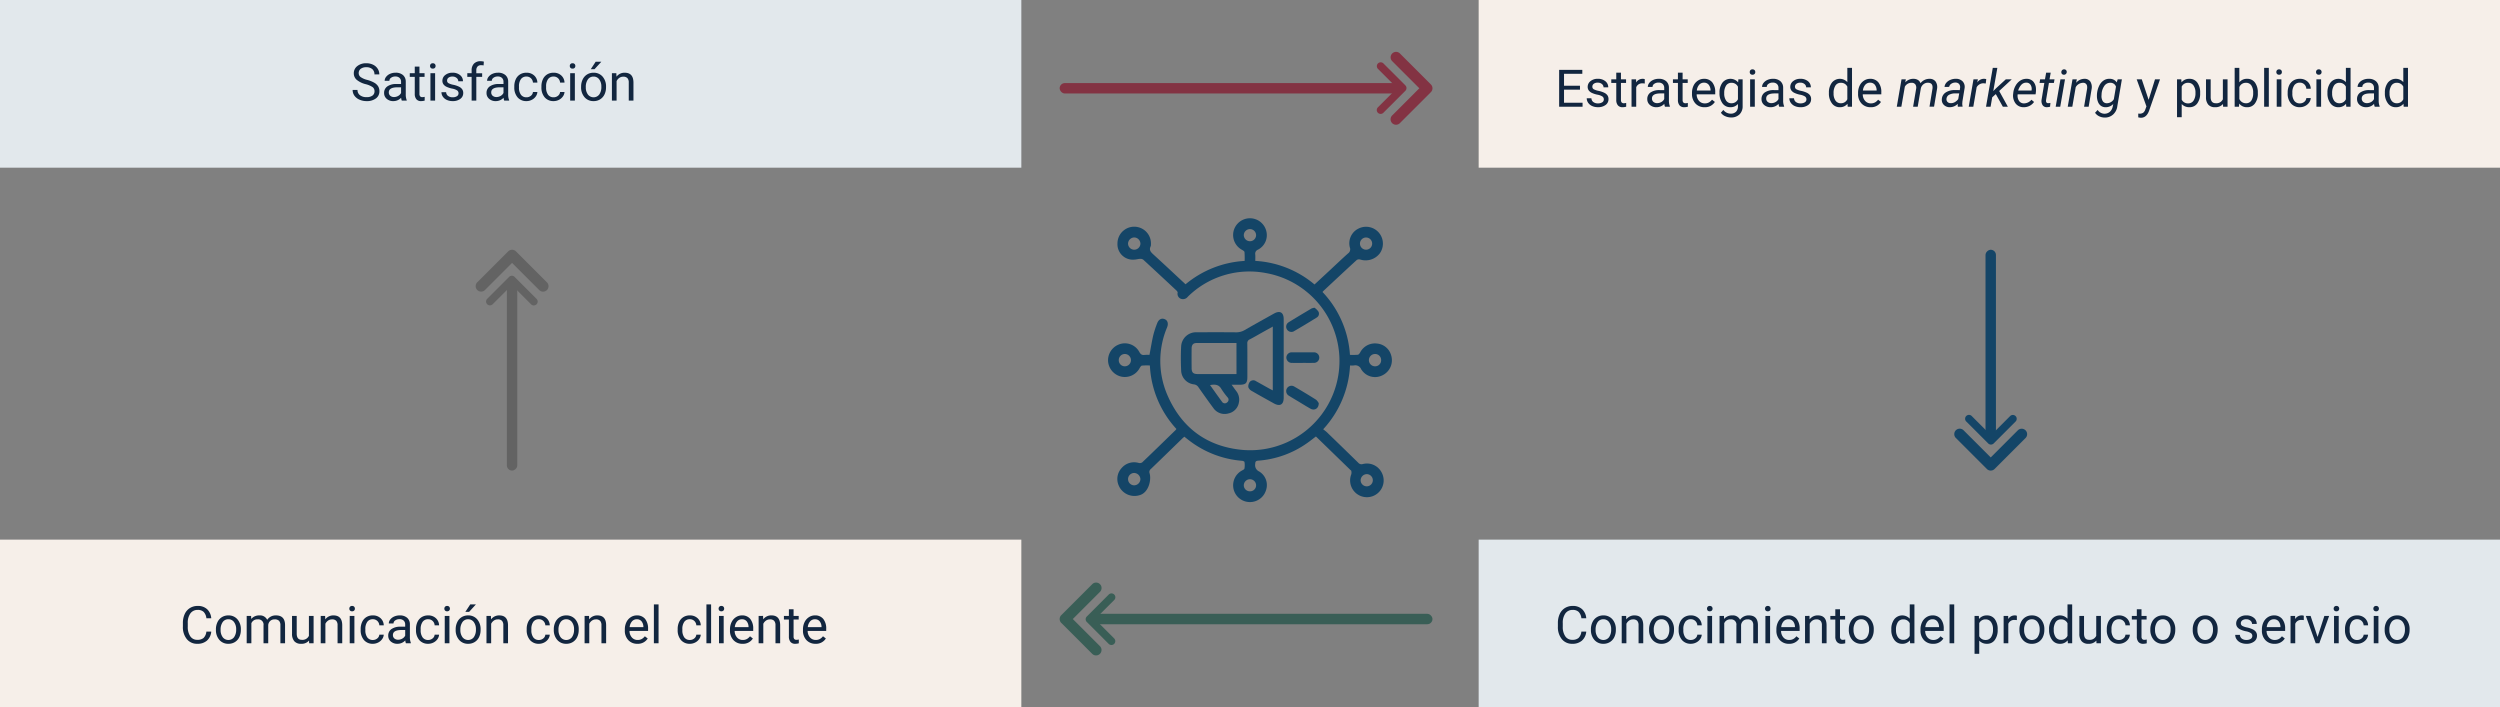 <svg xmlns="http://www.w3.org/2000/svg" xmlns:xlink="http://www.w3.org/1999/xlink" width="820" height="232" viewBox="0 0 820 232">
  <rect x="0" y="0" width="820" height="232" fill="#808080" stroke="none"/>
  <defs>
    <clipPath id="clip-path">
      <rect id="Rectángulo_46628" data-name="Rectángulo 46628" width="18.266" height="23.916" fill="#144567"/>
    </clipPath>
    <clipPath id="clip-path-2">
      <rect id="Rectángulo_46628-2" data-name="Rectángulo 46628" width="18.266" height="23.916" fill="#636363"/>
    </clipPath>
    <clipPath id="clip-path-3">
      <rect id="Rectángulo_46628-3" data-name="Rectángulo 46628" width="18.266" height="23.916" fill="#395e56"/>
    </clipPath>
    <clipPath id="clip-path-4">
      <rect id="Rectángulo_46628-4" data-name="Rectángulo 46628" width="18.266" height="23.916" fill="#833343"/>
    </clipPath>
    <clipPath id="clip-path-5">
      <rect id="Rectángulo_46673" data-name="Rectángulo 46673" width="93.119" height="93.077" fill="#144567"/>
    </clipPath>
  </defs>
  <g id="Grupo_160610" data-name="Grupo 160610" transform="translate(-390 -4655)">
    <rect id="Rectángulo_46661" data-name="Rectángulo 46661" width="335" height="55" transform="translate(875 4655)" fill="#f6efe9"/>
    <rect id="Rectángulo_46664" data-name="Rectángulo 46664" width="335" height="55" transform="translate(390 4655)" fill="#e2e8ec"/>
    <rect id="Rectángulo_46662" data-name="Rectángulo 46662" width="335" height="55" transform="translate(875 4832)" fill="#e2e8ec"/>
    <rect id="Rectángulo_46663" data-name="Rectángulo 46663" width="335" height="55" transform="translate(390 4832)" fill="#f6efe9"/>
    <path id="Trazado_603498" data-name="Trazado 603498" d="M4.964,10.613A7.494,7.494,0,0,1,1.98,9.164a2.768,2.768,0,0,1-.934-2.121A2.923,2.923,0,0,1,2.187,4.682a4.536,4.536,0,0,1,2.968-.934,4.951,4.951,0,0,1,2.22.481A3.651,3.651,0,0,1,8.886,5.558a3.4,3.4,0,0,1,.535,1.851h-1.6a2.21,2.21,0,0,0-.7-1.729,2.835,2.835,0,0,0-1.967-.629,2.9,2.9,0,0,0-1.839.52,1.734,1.734,0,0,0-.66,1.443,1.56,1.56,0,0,0,.627,1.252A6.147,6.147,0,0,0,5.416,9.2a9.9,9.9,0,0,1,2.357.935,3.577,3.577,0,0,1,1.262,1.191,3.04,3.04,0,0,1,.411,1.6A2.824,2.824,0,0,1,8.3,15.282a4.884,4.884,0,0,1-3.063.884,5.681,5.681,0,0,1-2.324-.477,3.911,3.911,0,0,1-1.664-1.307A3.191,3.191,0,0,1,.664,12.5h1.6a2.082,2.082,0,0,0,.809,1.731,3.408,3.408,0,0,0,2.162.635,3.133,3.133,0,0,0,1.934-.515,1.672,1.672,0,0,0,.672-1.4,1.641,1.641,0,0,0-.623-1.374A7.178,7.178,0,0,0,4.964,10.613ZM16.792,16a3.226,3.226,0,0,1-.216-.946,3.426,3.426,0,0,1-2.557,1.112,3.17,3.17,0,0,1-2.179-.751,2.43,2.43,0,0,1-.851-1.905,2.539,2.539,0,0,1,1.067-2.179,5.029,5.029,0,0,1,3-.776h1.494V9.849a1.725,1.725,0,0,0-.481-1.282,1.935,1.935,0,0,0-1.419-.477,2.239,2.239,0,0,0-1.378.415,1.223,1.223,0,0,0-.556,1H11.173a2.119,2.119,0,0,1,.477-1.3,3.258,3.258,0,0,1,1.295-.992,4.356,4.356,0,0,1,1.8-.365,3.551,3.551,0,0,1,2.432.776,2.8,2.8,0,0,1,.913,2.137V13.9a5.054,5.054,0,0,0,.315,1.967V16Zm-2.548-1.17a2.7,2.7,0,0,0,1.37-.374,2.259,2.259,0,0,0,.938-.971V11.642h-1.2q-2.822,0-2.822,1.652a1.4,1.4,0,0,0,.481,1.129A1.85,1.85,0,0,0,14.244,14.83Zm8.334-9.986V7.019h1.677V8.206H22.578v5.577a1.247,1.247,0,0,0,.224.81.943.943,0,0,0,.764.27,3.718,3.718,0,0,0,.73-.1V16a4.478,4.478,0,0,1-1.179.165,1.912,1.912,0,0,1-1.552-.623,2.675,2.675,0,0,1-.523-1.768V8.206H19.407V7.019h1.635V4.844ZM27.716,16H26.181V7.019h1.536ZM26.056,4.636a.917.917,0,0,1,.228-.631.857.857,0,0,1,.677-.257.87.87,0,0,1,.681.257.907.907,0,0,1,.232.631.877.877,0,0,1-.232.623.886.886,0,0,1-.681.249.872.872,0,0,1-.677-.249A.886.886,0,0,1,26.056,4.636ZM35.4,13.618a1.13,1.13,0,0,0-.469-.967,4.514,4.514,0,0,0-1.635-.594,7.731,7.731,0,0,1-1.851-.6,2.633,2.633,0,0,1-1.013-.83,1.986,1.986,0,0,1-.328-1.146,2.33,2.33,0,0,1,.934-1.868,3.647,3.647,0,0,1,2.386-.764,3.753,3.753,0,0,1,2.478.789,2.5,2.5,0,0,1,.95,2.017H35.312a1.386,1.386,0,0,0-.535-1.087,2.006,2.006,0,0,0-1.349-.457,2.1,2.1,0,0,0-1.312.365,1.15,1.15,0,0,0-.473.955.932.932,0,0,0,.44.838,5.413,5.413,0,0,0,1.59.54,8.283,8.283,0,0,1,1.864.614,2.718,2.718,0,0,1,1.058.859,2.112,2.112,0,0,1,.344,1.224,2.3,2.3,0,0,1-.963,1.93,4.039,4.039,0,0,1-2.5.726,4.523,4.523,0,0,1-1.909-.382,3.105,3.105,0,0,1-1.3-1.067,2.571,2.571,0,0,1-.469-1.482h1.536a1.59,1.59,0,0,0,.618,1.224,2.4,2.4,0,0,0,1.523.452,2.476,2.476,0,0,0,1.4-.353A1.084,1.084,0,0,0,35.4,13.618ZM39.694,16V8.206H38.275V7.019h1.419V6.1a3.058,3.058,0,0,1,.772-2.233,2.916,2.916,0,0,1,2.183-.789,4.055,4.055,0,0,1,1.054.14l-.083,1.238a4.41,4.41,0,0,0-.83-.075,1.5,1.5,0,0,0-1.154.437,1.773,1.773,0,0,0-.407,1.253v.949h1.917V8.206H41.23V16Zm10.691,0a3.226,3.226,0,0,1-.216-.946,3.426,3.426,0,0,1-2.557,1.112,3.17,3.17,0,0,1-2.179-.751,2.43,2.43,0,0,1-.851-1.905,2.539,2.539,0,0,1,1.067-2.179,5.029,5.029,0,0,1,3-.776h1.494V9.849a1.725,1.725,0,0,0-.481-1.282,1.935,1.935,0,0,0-1.419-.477,2.239,2.239,0,0,0-1.378.415,1.223,1.223,0,0,0-.556,1H44.766a2.119,2.119,0,0,1,.477-1.3,3.258,3.258,0,0,1,1.295-.992,4.356,4.356,0,0,1,1.8-.365,3.551,3.551,0,0,1,2.432.776,2.8,2.8,0,0,1,.913,2.137V13.9A5.054,5.054,0,0,0,52,15.867V16Zm-2.548-1.17a2.7,2.7,0,0,0,1.37-.374,2.259,2.259,0,0,0,.938-.971V11.642h-1.2q-2.822,0-2.822,1.652a1.4,1.4,0,0,0,.481,1.129A1.85,1.85,0,0,0,47.837,14.83Zm9.853.083a2.212,2.212,0,0,0,1.436-.5,1.752,1.752,0,0,0,.681-1.245H61.26a2.785,2.785,0,0,1-.531,1.469,3.5,3.5,0,0,1-1.307,1.112,3.772,3.772,0,0,1-1.731.415,3.7,3.7,0,0,1-2.918-1.224,4.877,4.877,0,0,1-1.083-3.349v-.257A5.407,5.407,0,0,1,54.171,9a3.667,3.667,0,0,1,1.382-1.585,3.926,3.926,0,0,1,2.129-.564,3.6,3.6,0,0,1,2.511.9,3.234,3.234,0,0,1,1.067,2.349H59.807a2.116,2.116,0,0,0-.66-1.432,2.053,2.053,0,0,0-1.465-.56,2.149,2.149,0,0,0-1.814.843,3.957,3.957,0,0,0-.643,2.436v.291a3.878,3.878,0,0,0,.639,2.391A2.16,2.16,0,0,0,57.69,14.913Zm8.9,0a2.212,2.212,0,0,0,1.436-.5,1.752,1.752,0,0,0,.681-1.245h1.453a2.785,2.785,0,0,1-.531,1.469,3.5,3.5,0,0,1-1.307,1.112,3.772,3.772,0,0,1-1.731.415,3.7,3.7,0,0,1-2.918-1.224,4.877,4.877,0,0,1-1.083-3.349v-.257A5.407,5.407,0,0,1,63.069,9a3.667,3.667,0,0,1,1.382-1.585,3.926,3.926,0,0,1,2.129-.564,3.6,3.6,0,0,1,2.511.9,3.234,3.234,0,0,1,1.067,2.349H68.706a2.116,2.116,0,0,0-.66-1.432,2.053,2.053,0,0,0-1.465-.56,2.149,2.149,0,0,0-1.814.843,3.957,3.957,0,0,0-.643,2.436v.291a3.878,3.878,0,0,0,.639,2.391A2.16,2.16,0,0,0,66.589,14.913ZM73.553,16H72.018V7.019h1.536ZM71.893,4.636a.917.917,0,0,1,.228-.631.857.857,0,0,1,.677-.257.87.87,0,0,1,.681.257.907.907,0,0,1,.232.631.877.877,0,0,1-.232.623.886.886,0,0,1-.681.249.872.872,0,0,1-.677-.249A.886.886,0,0,1,71.893,4.636Zm3.71,6.79a5.3,5.3,0,0,1,.519-2.374,3.87,3.87,0,0,1,1.444-1.627,3.932,3.932,0,0,1,2.113-.573,3.788,3.788,0,0,1,2.968,1.27A4.886,4.886,0,0,1,83.78,11.5v.108a5.351,5.351,0,0,1-.5,2.353,3.813,3.813,0,0,1-1.436,1.623,3.977,3.977,0,0,1-2.146.581,3.778,3.778,0,0,1-2.959-1.27A4.861,4.861,0,0,1,75.6,11.534Zm1.544.183a3.842,3.842,0,0,0,.693,2.4A2.349,2.349,0,0,0,81.555,14a4.2,4.2,0,0,0,.689-2.569,3.836,3.836,0,0,0-.7-2.395,2.23,2.23,0,0,0-1.864-.917,2.205,2.205,0,0,0-1.834.9A4.17,4.17,0,0,0,77.147,11.609ZM80.376,3.25h1.859L80.011,5.69l-1.237,0Zm6.782,3.769.05,1.129A3.273,3.273,0,0,1,89.9,6.853q2.847,0,2.872,3.212V16H91.234V10.057a2.068,2.068,0,0,0-.444-1.436,1.78,1.78,0,0,0-1.357-.465,2.216,2.216,0,0,0-1.312.4,2.706,2.706,0,0,0-.88,1.046V16H85.706V7.019Z" transform="translate(505 4672)" fill="#12263f"/>
    <path id="Trazado_603499" data-name="Trazado 603499" d="M8.234,12.414H3V16.7H9.081V18H1.4V5.914H9v1.3H3V11.11H8.234Zm7.819,3.2a1.131,1.131,0,0,0-.469-.967,4.514,4.514,0,0,0-1.635-.594,7.731,7.731,0,0,1-1.851-.6,2.633,2.633,0,0,1-1.013-.83,1.986,1.986,0,0,1-.328-1.146,2.33,2.33,0,0,1,.934-1.868,3.647,3.647,0,0,1,2.386-.764,3.753,3.753,0,0,1,2.478.789,2.5,2.5,0,0,1,.95,2.017H15.962a1.386,1.386,0,0,0-.535-1.087,2.006,2.006,0,0,0-1.349-.457,2.1,2.1,0,0,0-1.312.365,1.15,1.15,0,0,0-.473.955.932.932,0,0,0,.44.838,5.413,5.413,0,0,0,1.59.54,8.283,8.283,0,0,1,1.864.614,2.718,2.718,0,0,1,1.058.859,2.112,2.112,0,0,1,.344,1.224,2.3,2.3,0,0,1-.963,1.93,4.039,4.039,0,0,1-2.5.726,4.523,4.523,0,0,1-1.909-.382,3.105,3.105,0,0,1-1.3-1.067,2.571,2.571,0,0,1-.469-1.482h1.536A1.59,1.59,0,0,0,12.6,16.46a2.4,2.4,0,0,0,1.523.452,2.476,2.476,0,0,0,1.4-.353A1.084,1.084,0,0,0,16.054,15.618Zm5.62-8.774V9.019H23.35v1.187H21.673v5.577a1.247,1.247,0,0,0,.224.81.943.943,0,0,0,.764.27,3.718,3.718,0,0,0,.73-.1V18a4.478,4.478,0,0,1-1.179.165,1.912,1.912,0,0,1-1.552-.623,2.675,2.675,0,0,1-.523-1.768v-5.57H18.5V9.019h1.635V6.844ZM29.484,10.4a4.6,4.6,0,0,0-.755-.058,2.024,2.024,0,0,0-2.05,1.287V18H25.143V9.019h1.494l.025,1.038a2.391,2.391,0,0,1,2.142-1.2,1.569,1.569,0,0,1,.681.116ZM36.108,18a3.226,3.226,0,0,1-.216-.946,3.426,3.426,0,0,1-2.557,1.112,3.17,3.17,0,0,1-2.179-.751,2.43,2.43,0,0,1-.851-1.905,2.539,2.539,0,0,1,1.067-2.179,5.029,5.029,0,0,1,3-.776h1.494v-.706a1.725,1.725,0,0,0-.481-1.282,1.935,1.935,0,0,0-1.419-.477,2.239,2.239,0,0,0-1.378.415,1.223,1.223,0,0,0-.556,1H30.489a2.119,2.119,0,0,1,.477-1.3,3.258,3.258,0,0,1,1.295-.992,4.356,4.356,0,0,1,1.8-.365,3.551,3.551,0,0,1,2.432.776,2.8,2.8,0,0,1,.913,2.137V15.9a5.054,5.054,0,0,0,.315,1.967V18ZM33.56,16.83a2.7,2.7,0,0,0,1.37-.374,2.259,2.259,0,0,0,.938-.971V13.642h-1.2q-2.822,0-2.822,1.652a1.4,1.4,0,0,0,.481,1.129A1.85,1.85,0,0,0,33.56,16.83Zm8.334-9.986V9.019h1.677v1.187H41.894v5.577a1.247,1.247,0,0,0,.224.81.943.943,0,0,0,.764.27,3.718,3.718,0,0,0,.73-.1V18a4.478,4.478,0,0,1-1.179.165,1.912,1.912,0,0,1-1.552-.623,2.675,2.675,0,0,1-.523-1.768v-5.57H38.723V9.019h1.635V6.844Zm7.2,11.322a3.924,3.924,0,0,1-2.972-1.2,4.452,4.452,0,0,1-1.146-3.208v-.282a5.39,5.39,0,0,1,.51-2.386,3.982,3.982,0,0,1,1.428-1.644A3.59,3.59,0,0,1,48.9,8.853a3.364,3.364,0,0,1,2.723,1.154,5,5,0,0,1,.971,3.3v.639H46.509a3.193,3.193,0,0,0,.776,2.146,2.44,2.44,0,0,0,1.888.818,2.675,2.675,0,0,0,1.378-.332,3.462,3.462,0,0,0,.988-.88l.938.73A3.772,3.772,0,0,1,49.091,18.166ZM48.9,10.114a2.048,2.048,0,0,0-1.561.677,3.288,3.288,0,0,0-.78,1.9h4.5v-.116a2.925,2.925,0,0,0-.631-1.814A1.928,1.928,0,0,0,48.9,10.114Zm5.1,3.32a5.279,5.279,0,0,1,.971-3.341,3.348,3.348,0,0,1,5.138-.079l.075-1h1.4v8.766a3.654,3.654,0,0,1-1.033,2.748,3.814,3.814,0,0,1-2.777,1,4.619,4.619,0,0,1-1.9-.415,3.272,3.272,0,0,1-1.419-1.137l.8-.921a3,3,0,0,0,2.416,1.22,2.353,2.353,0,0,0,1.747-.631,2.411,2.411,0,0,0,.627-1.776V17.1a3.156,3.156,0,0,1-2.515,1.063A3.068,3.068,0,0,1,54.98,16.9,5.55,5.55,0,0,1,54,13.435Zm1.544.174A4.027,4.027,0,0,0,56.171,16a2.023,2.023,0,0,0,1.743.867,2.249,2.249,0,0,0,2.133-1.32v-4.1a2.276,2.276,0,0,0-2.117-1.287,2.041,2.041,0,0,0-1.751.872A4.386,4.386,0,0,0,55.549,13.609ZM65.576,18H64.041V9.019h1.536ZM63.916,6.636a.917.917,0,0,1,.228-.631.857.857,0,0,1,.677-.257.87.87,0,0,1,.681.257.907.907,0,0,1,.232.631.877.877,0,0,1-.232.623.886.886,0,0,1-.681.249.872.872,0,0,1-.677-.249A.886.886,0,0,1,63.916,6.636ZM73.578,18a3.226,3.226,0,0,1-.216-.946,3.426,3.426,0,0,1-2.557,1.112,3.17,3.17,0,0,1-2.179-.751,2.43,2.43,0,0,1-.851-1.905,2.539,2.539,0,0,1,1.067-2.179,5.029,5.029,0,0,1,3-.776h1.494v-.706a1.725,1.725,0,0,0-.481-1.282,1.935,1.935,0,0,0-1.419-.477,2.239,2.239,0,0,0-1.378.415,1.223,1.223,0,0,0-.556,1H67.958a2.119,2.119,0,0,1,.477-1.3,3.258,3.258,0,0,1,1.295-.992,4.356,4.356,0,0,1,1.8-.365,3.551,3.551,0,0,1,2.432.776,2.8,2.8,0,0,1,.913,2.137V15.9a5.054,5.054,0,0,0,.315,1.967V18ZM71.03,16.83a2.7,2.7,0,0,0,1.37-.374,2.259,2.259,0,0,0,.938-.971V13.642h-1.2q-2.822,0-2.822,1.652a1.4,1.4,0,0,0,.481,1.129A1.85,1.85,0,0,0,71.03,16.83Zm11.48-1.212a1.131,1.131,0,0,0-.469-.967,4.514,4.514,0,0,0-1.635-.594,7.731,7.731,0,0,1-1.851-.6,2.633,2.633,0,0,1-1.013-.83,1.986,1.986,0,0,1-.328-1.146,2.33,2.33,0,0,1,.934-1.868,3.647,3.647,0,0,1,2.386-.764,3.753,3.753,0,0,1,2.478.789,2.5,2.5,0,0,1,.95,2.017H82.418a1.386,1.386,0,0,0-.535-1.087,2.006,2.006,0,0,0-1.349-.457,2.1,2.1,0,0,0-1.312.365,1.15,1.15,0,0,0-.473.955.932.932,0,0,0,.44.838,5.413,5.413,0,0,0,1.59.54,8.283,8.283,0,0,1,1.864.614,2.718,2.718,0,0,1,1.058.859,2.112,2.112,0,0,1,.344,1.224,2.3,2.3,0,0,1-.963,1.93,4.039,4.039,0,0,1-2.5.726,4.523,4.523,0,0,1-1.909-.382,3.105,3.105,0,0,1-1.3-1.067,2.571,2.571,0,0,1-.469-1.482h1.536a1.59,1.59,0,0,0,.618,1.224,2.4,2.4,0,0,0,1.523.452,2.476,2.476,0,0,0,1.4-.353A1.084,1.084,0,0,0,82.51,15.618Zm7.371-2.183a5.261,5.261,0,0,1,.979-3.324,3.333,3.333,0,0,1,5.063-.178V5.25h1.536V18H96.048l-.075-.963a3.127,3.127,0,0,1-2.565,1.129,3.068,3.068,0,0,1-2.544-1.278,5.321,5.321,0,0,1-.984-3.337Zm1.536.174A3.984,3.984,0,0,0,92.047,16a2.039,2.039,0,0,0,1.743.863,2.24,2.24,0,0,0,2.133-1.312V11.426a2.257,2.257,0,0,0-2.117-1.27,2.049,2.049,0,0,0-1.76.872A4.386,4.386,0,0,0,91.417,13.609Zm12.152,4.557a3.924,3.924,0,0,1-2.972-1.2,4.452,4.452,0,0,1-1.146-3.208v-.282a5.39,5.39,0,0,1,.51-2.386,3.982,3.982,0,0,1,1.428-1.644,3.59,3.59,0,0,1,1.988-.594,3.364,3.364,0,0,1,2.723,1.154,5,5,0,0,1,.971,3.3v.639h-6.084a3.193,3.193,0,0,0,.776,2.146,2.44,2.44,0,0,0,1.888.818,2.675,2.675,0,0,0,1.378-.332,3.462,3.462,0,0,0,.988-.88l.938.73A3.772,3.772,0,0,1,103.569,18.166Zm-.191-8.052a2.048,2.048,0,0,0-1.561.677,3.288,3.288,0,0,0-.78,1.9h4.5v-.116a2.925,2.925,0,0,0-.631-1.814A1.928,1.928,0,0,0,103.378,10.114Zm11.737-1.1-.191,1a3.512,3.512,0,0,1,2.731-1.162,2.771,2.771,0,0,1,1.448.39,1.914,1.914,0,0,1,.818,1.054,3.708,3.708,0,0,1,2.98-1.444,2.375,2.375,0,0,1,1.984.9,3.232,3.232,0,0,1,.473,2.341l-.988,5.9h-1.494l.979-5.918a3.127,3.127,0,0,0,0-.789q-.158-1.129-1.478-1.154a2.269,2.269,0,0,0-1.49.51,2.361,2.361,0,0,0-.859,1.382L119.008,18H117.5l1-5.91a1.9,1.9,0,0,0-.278-1.419,1.463,1.463,0,0,0-1.2-.515,2.46,2.46,0,0,0-2.233,1.278L113.646,18h-1.5L113.7,9.019ZM132.182,18a2.012,2.012,0,0,1-.058-.473l.025-.473a3.682,3.682,0,0,1-2.623,1.112,2.684,2.684,0,0,1-1.93-.751,2.274,2.274,0,0,1-.677-1.839,2.765,2.765,0,0,1,1.249-2.229,5.318,5.318,0,0,1,3.067-.8l1.569.008.1-.714a1.641,1.641,0,0,0-.311-1.274,1.5,1.5,0,0,0-1.183-.486,2.317,2.317,0,0,0-1.365.378,1.607,1.607,0,0,0-.726,1.042l-1.511.008a2.408,2.408,0,0,1,.614-1.4,3.574,3.574,0,0,1,1.386-.946,4.478,4.478,0,0,1,1.751-.32,2.978,2.978,0,0,1,2.183.851,2.639,2.639,0,0,1,.656,2.171l-.73,4.449-.042.639a3.134,3.134,0,0,0,.1.9l-.017.141Zm-2.357-1.162a2.62,2.62,0,0,0,1.365-.344,3.457,3.457,0,0,0,1.108-1l.324-1.851-1.137-.008a4.308,4.308,0,0,0-2.175.448,1.651,1.651,0,0,0-.855,1.27,1.286,1.286,0,0,0,.295,1.05A1.4,1.4,0,0,0,129.824,16.838Zm11.5-6.45-.706-.075a2.571,2.571,0,0,0-2.274,1.3L137.245,18h-1.5L137.3,9.019l1.453-.008-.224,1.046a2.685,2.685,0,0,1,2.25-1.22,2.756,2.756,0,0,1,.714.125Zm3.3,3.47-1.179,1.054L142.915,18h-1.5l2.216-12.75h1.5L143.8,12.87l.921-.93,3.188-2.922h1.951l-4.125,3.827L148.576,18h-1.644Zm9.106,4.308a3.238,3.238,0,0,1-2.623-1.237,4.256,4.256,0,0,1-.8-3.08l.042-.357a5.976,5.976,0,0,1,.793-2.44,4.611,4.611,0,0,1,1.59-1.664,3.709,3.709,0,0,1,2.025-.535,2.856,2.856,0,0,1,2.175.921,3.789,3.789,0,0,1,.863,2.407,7.034,7.034,0,0,1-.033,1.079l-.091.689H151.8a3.034,3.034,0,0,0,.4,2.075,1.907,1.907,0,0,0,1.648.888,3.2,3.2,0,0,0,2.457-1.2l.863.73a3.95,3.95,0,0,1-1.457,1.274A4.129,4.129,0,0,1,153.73,18.166Zm.955-8.06a2.195,2.195,0,0,0-1.623.631,4.484,4.484,0,0,0-1.1,1.951l4.366.008.033-.133a2.457,2.457,0,0,0-.336-1.739A1.581,1.581,0,0,0,154.685,10.106Zm7.944-3.262-.382,2.175h1.635l-.208,1.187h-1.627l-.938,5.586a1.948,1.948,0,0,0-.008.4.633.633,0,0,0,.706.647,4.3,4.3,0,0,0,.73-.083l-.116,1.253a4.087,4.087,0,0,1-1.1.149,1.569,1.569,0,0,1-1.345-.66,2.552,2.552,0,0,1-.349-1.731l.913-5.562H158.96l.208-1.187h1.585l.382-2.175ZM165.758,18h-1.494l1.561-8.981h1.494ZM167,5.74a.822.822,0,0,1,.635.228.854.854,0,0,1,.253.643.886.886,0,0,1-.888.9.828.828,0,0,1-.639-.224.812.812,0,0,1-.241-.631.942.942,0,0,1,.249-.647A.878.878,0,0,1,167,5.74Zm4.2,3.271-.216,1.137a3.541,3.541,0,0,1,2.756-1.295,2.228,2.228,0,0,1,1.876.88,3.418,3.418,0,0,1,.448,2.382L175.08,18h-1.5l.988-5.9a3.147,3.147,0,0,0,.008-.755,1.241,1.241,0,0,0-1.37-1.186A2.828,2.828,0,0,0,170.83,11.6L169.718,18h-1.5l1.561-8.981Zm6.641,4.482a7.32,7.32,0,0,1,.793-2.552,4.146,4.146,0,0,1,1.444-1.6,3.348,3.348,0,0,1,1.864-.494,2.763,2.763,0,0,1,2.357,1.179l.3-1h1.378l-1.494,8.791a4.37,4.37,0,0,1-1.395,2.752,3.928,3.928,0,0,1-2.847.984,4.043,4.043,0,0,1-1.747-.432,3.322,3.322,0,0,1-1.316-1.137l.855-.921a2.695,2.695,0,0,0,3.964.639,3.084,3.084,0,0,0,.984-1.793l.166-.8a3.4,3.4,0,0,1-2.565,1.063,2.641,2.641,0,0,1-1.457-.452,2.751,2.751,0,0,1-.959-1.237,5.057,5.057,0,0,1-.374-1.805A9.281,9.281,0,0,1,177.836,13.493Zm1.453.85a3.16,3.16,0,0,0,.411,1.836,1.553,1.553,0,0,0,1.316.684,2.721,2.721,0,0,0,2.316-1.318l.706-4.12a1.887,1.887,0,0,0-1.8-1.277,2.331,2.331,0,0,0-2,.995,5.183,5.183,0,0,0-.926,2.777Zm15.456,1.408,2.092-6.732h1.644l-3.611,10.368q-.838,2.241-2.665,2.241l-.291-.025-.573-.108V20.25l.415.033a2.043,2.043,0,0,0,1.216-.315,2.283,2.283,0,0,0,.718-1.154l.34-.913-3.2-8.882H192.5Zm16.9-2.142a5.378,5.378,0,0,1-.938,3.3,3.006,3.006,0,0,1-2.54,1.253,3.294,3.294,0,0,1-2.573-1.038v4.325h-1.536V9.019h1.4l.075,1a3.163,3.163,0,0,1,2.606-1.162,3.063,3.063,0,0,1,2.561,1.22,5.437,5.437,0,0,1,.942,3.4Zm-1.536-.174a3.968,3.968,0,0,0-.647-2.4,2.086,2.086,0,0,0-1.776-.88,2.257,2.257,0,0,0-2.092,1.237v4.292a2.262,2.262,0,0,0,2.108,1.229,2.076,2.076,0,0,0,1.756-.876A4.332,4.332,0,0,0,210.109,13.435Zm9.031,3.677a3.262,3.262,0,0,1-2.631,1.054,2.792,2.792,0,0,1-2.187-.834,3.611,3.611,0,0,1-.76-2.469V9.019H215.1v5.8q0,2.042,1.66,2.042a2.3,2.3,0,0,0,2.341-1.312V9.019h1.536V18h-1.461Zm11.43-3.5a5.34,5.34,0,0,1-.946,3.308,3.024,3.024,0,0,1-2.54,1.249,3.131,3.131,0,0,1-2.631-1.2L224.378,18h-1.411V5.25H224.5v4.756a3.113,3.113,0,0,1,2.565-1.154,3.042,3.042,0,0,1,2.569,1.237,5.5,5.5,0,0,1,.934,3.387Zm-1.536-.174a4.15,4.15,0,0,0-.606-2.424,2.006,2.006,0,0,0-1.743-.855,2.255,2.255,0,0,0-2.183,1.411v3.885a2.318,2.318,0,0,0,2.2,1.411,2,2,0,0,0,1.718-.855A4.413,4.413,0,0,0,229.035,13.435ZM234.173,18h-1.536V5.25h1.536Zm4.125,0h-1.536V9.019H238.3Zm-1.66-11.364a.917.917,0,0,1,.228-.631.857.857,0,0,1,.677-.257.87.87,0,0,1,.681.257.907.907,0,0,1,.232.631.877.877,0,0,1-.232.623.886.886,0,0,1-.681.249.872.872,0,0,1-.677-.249A.886.886,0,0,1,236.639,6.636Zm7.72,10.276a2.212,2.212,0,0,0,1.436-.5,1.752,1.752,0,0,0,.681-1.245h1.453a2.785,2.785,0,0,1-.531,1.469,3.5,3.5,0,0,1-1.307,1.112,3.772,3.772,0,0,1-1.731.415,3.7,3.7,0,0,1-2.918-1.224,4.877,4.877,0,0,1-1.083-3.349v-.257A5.407,5.407,0,0,1,240.839,11a3.667,3.667,0,0,1,1.382-1.585,3.926,3.926,0,0,1,2.129-.564,3.6,3.6,0,0,1,2.511.9,3.234,3.234,0,0,1,1.067,2.349h-1.453a2.116,2.116,0,0,0-.66-1.432,2.053,2.053,0,0,0-1.465-.56,2.149,2.149,0,0,0-1.814.843,3.957,3.957,0,0,0-.643,2.436v.291a3.878,3.878,0,0,0,.639,2.391A2.16,2.16,0,0,0,244.358,16.913ZM251.323,18h-1.536V9.019h1.536Zm-1.66-11.364a.917.917,0,0,1,.228-.631.857.857,0,0,1,.677-.257.87.87,0,0,1,.681.257.907.907,0,0,1,.232.631.877.877,0,0,1-.232.623.886.886,0,0,1-.681.249.872.872,0,0,1-.677-.249A.886.886,0,0,1,249.663,6.636Zm3.744,6.8a5.261,5.261,0,0,1,.979-3.324,3.333,3.333,0,0,1,5.063-.178V5.25h1.536V18h-1.411l-.075-.963a3.127,3.127,0,0,1-2.565,1.129,3.068,3.068,0,0,1-2.544-1.278,5.321,5.321,0,0,1-.984-3.337Zm1.536.174A3.984,3.984,0,0,0,255.573,16a2.039,2.039,0,0,0,1.743.863,2.24,2.24,0,0,0,2.133-1.312V11.426a2.257,2.257,0,0,0-2.117-1.27,2.049,2.049,0,0,0-1.76.872A4.386,4.386,0,0,0,254.942,13.609ZM268.912,18a3.226,3.226,0,0,1-.216-.946,3.426,3.426,0,0,1-2.557,1.112,3.17,3.17,0,0,1-2.179-.751,2.43,2.43,0,0,1-.851-1.905,2.539,2.539,0,0,1,1.067-2.179,5.029,5.029,0,0,1,3-.776h1.494v-.706a1.725,1.725,0,0,0-.481-1.282,1.935,1.935,0,0,0-1.419-.477,2.239,2.239,0,0,0-1.378.415,1.223,1.223,0,0,0-.556,1h-1.544a2.119,2.119,0,0,1,.477-1.3,3.258,3.258,0,0,1,1.295-.992,4.356,4.356,0,0,1,1.8-.365,3.551,3.551,0,0,1,2.432.776,2.8,2.8,0,0,1,.913,2.137V15.9a5.054,5.054,0,0,0,.315,1.967V18Zm-2.548-1.17a2.7,2.7,0,0,0,1.37-.374,2.26,2.26,0,0,0,.938-.971V13.642h-1.2q-2.822,0-2.822,1.652a1.4,1.4,0,0,0,.481,1.129A1.85,1.85,0,0,0,266.364,16.83Zm5.877-3.4a5.261,5.261,0,0,1,.979-3.324,3.333,3.333,0,0,1,5.063-.178V5.25h1.536V18h-1.411l-.075-.963a3.127,3.127,0,0,1-2.565,1.129,3.068,3.068,0,0,1-2.544-1.278,5.321,5.321,0,0,1-.984-3.337Zm1.536.174A3.984,3.984,0,0,0,274.407,16a2.039,2.039,0,0,0,1.743.863,2.24,2.24,0,0,0,2.133-1.312V11.426a2.257,2.257,0,0,0-2.117-1.27,2.049,2.049,0,0,0-1.76.872A4.386,4.386,0,0,0,273.776,13.609Z" transform="translate(900 4672)" fill="#12263f"/>
    <path id="Trazado_603500" data-name="Trazado 603500" d="M10.293,12.165a4.447,4.447,0,0,1-1.415,2.959,4.638,4.638,0,0,1-3.167,1.042A4.259,4.259,0,0,1,2.279,14.63,6.178,6.178,0,0,1,.988,10.521V9.359A6.886,6.886,0,0,1,1.59,6.4,4.5,4.5,0,0,1,3.3,4.433a4.75,4.75,0,0,1,2.557-.685A4.367,4.367,0,0,1,8.94,4.823,4.5,4.5,0,0,1,10.293,7.8h-1.6a3.472,3.472,0,0,0-.9-2.1,2.725,2.725,0,0,0-1.938-.649,2.851,2.851,0,0,0-2.395,1.13A5.187,5.187,0,0,0,2.59,9.4v1.171A5.332,5.332,0,0,0,3.412,13.7a2.655,2.655,0,0,0,2.3,1.163,3.067,3.067,0,0,0,2.038-.6,3.34,3.34,0,0,0,.942-2.1Zm1.527-.739a5.3,5.3,0,0,1,.519-2.374,3.87,3.87,0,0,1,1.444-1.627A3.932,3.932,0,0,1,15.9,6.853a3.788,3.788,0,0,1,2.968,1.27A4.886,4.886,0,0,1,20,11.5v.108a5.351,5.351,0,0,1-.5,2.353,3.813,3.813,0,0,1-1.436,1.623,3.977,3.977,0,0,1-2.146.581,3.778,3.778,0,0,1-2.959-1.27,4.861,4.861,0,0,1-1.133-3.362Zm1.544.183a3.842,3.842,0,0,0,.693,2.4A2.349,2.349,0,0,0,17.772,14a4.2,4.2,0,0,0,.689-2.569,3.836,3.836,0,0,0-.7-2.395A2.23,2.23,0,0,0,15.9,8.114a2.205,2.205,0,0,0-1.834.9A4.17,4.17,0,0,0,13.364,11.609Zm10.011-4.59.05,1.129a3.273,3.273,0,0,1,2.689-1.295q2.847,0,2.872,3.212V16H27.451V10.057a2.068,2.068,0,0,0-.444-1.436,1.78,1.78,0,0,0-1.357-.465,2.216,2.216,0,0,0-1.312.4,2.706,2.706,0,0,0-.88,1.046V16H21.922V7.019ZM30.9,11.426a5.3,5.3,0,0,1,.519-2.374,3.87,3.87,0,0,1,1.444-1.627,3.932,3.932,0,0,1,2.113-.573,3.788,3.788,0,0,1,2.968,1.27A4.886,4.886,0,0,1,39.072,11.5v.108a5.351,5.351,0,0,1-.5,2.353,3.813,3.813,0,0,1-1.436,1.623,3.977,3.977,0,0,1-2.146.581,3.778,3.778,0,0,1-2.959-1.27A4.861,4.861,0,0,1,30.9,11.534Zm1.544.183a3.842,3.842,0,0,0,.693,2.4A2.349,2.349,0,0,0,36.847,14a4.2,4.2,0,0,0,.689-2.569,3.836,3.836,0,0,0-.7-2.395,2.23,2.23,0,0,0-1.864-.917,2.205,2.205,0,0,0-1.834.9A4.17,4.17,0,0,0,32.439,11.609Zm12.161,3.3a2.212,2.212,0,0,0,1.436-.5,1.752,1.752,0,0,0,.681-1.245h1.453a2.785,2.785,0,0,1-.531,1.469,3.5,3.5,0,0,1-1.307,1.112,3.772,3.772,0,0,1-1.731.415,3.7,3.7,0,0,1-2.918-1.224A4.877,4.877,0,0,1,40.6,11.592v-.257A5.407,5.407,0,0,1,41.081,9a3.667,3.667,0,0,1,1.382-1.585,3.926,3.926,0,0,1,2.129-.564,3.6,3.6,0,0,1,2.511.9,3.234,3.234,0,0,1,1.067,2.349H46.717a2.116,2.116,0,0,0-.66-1.432,2.053,2.053,0,0,0-1.465-.56,2.149,2.149,0,0,0-1.814.843,3.957,3.957,0,0,0-.643,2.436v.291a3.878,3.878,0,0,0,.639,2.391A2.16,2.16,0,0,0,44.6,14.913ZM51.564,16H50.029V7.019h1.536ZM49.9,4.636a.917.917,0,0,1,.228-.631.857.857,0,0,1,.677-.257.87.87,0,0,1,.681.257.907.907,0,0,1,.232.631.877.877,0,0,1-.232.623.886.886,0,0,1-.681.249.872.872,0,0,1-.677-.249A.886.886,0,0,1,49.9,4.636Zm5.562,2.382.042,1a3.317,3.317,0,0,1,2.665-1.162A2.568,2.568,0,0,1,60.737,8.3,3.4,3.4,0,0,1,61.9,7.251a3.445,3.445,0,0,1,1.7-.4q2.955,0,3,3.129V16H65.07V10.073a2.062,2.062,0,0,0-.44-1.44,1.937,1.937,0,0,0-1.478-.477,2.036,2.036,0,0,0-1.419.51,2.071,2.071,0,0,0-.656,1.374V16H59.533V10.115a1.713,1.713,0,0,0-1.917-1.959,2.055,2.055,0,0,0-2.067,1.287V16H54.013V7.019ZM70.59,16H69.054V7.019H70.59ZM68.93,4.636a.917.917,0,0,1,.228-.631.857.857,0,0,1,.677-.257.87.87,0,0,1,.681.257.907.907,0,0,1,.232.631.877.877,0,0,1-.232.623.886.886,0,0,1-.681.249.872.872,0,0,1-.677-.249A.886.886,0,0,1,68.93,4.636Zm7.844,11.53a3.924,3.924,0,0,1-2.972-1.2,4.452,4.452,0,0,1-1.146-3.208v-.282a5.39,5.39,0,0,1,.51-2.386,3.982,3.982,0,0,1,1.428-1.644,3.59,3.59,0,0,1,1.988-.594,3.364,3.364,0,0,1,2.723,1.154,5,5,0,0,1,.971,3.3v.639H74.192a3.193,3.193,0,0,0,.776,2.146,2.44,2.44,0,0,0,1.888.818,2.675,2.675,0,0,0,1.378-.332,3.462,3.462,0,0,0,.988-.88l.938.73A3.772,3.772,0,0,1,76.774,16.166Zm-.191-8.052a2.048,2.048,0,0,0-1.561.677,3.288,3.288,0,0,0-.78,1.9h4.5v-.116a2.925,2.925,0,0,0-.631-1.814A1.928,1.928,0,0,0,76.583,8.114Zm6.923-1.1.05,1.129a3.273,3.273,0,0,1,2.689-1.295q2.847,0,2.872,3.212V16H87.582V10.057a2.068,2.068,0,0,0-.444-1.436,1.78,1.78,0,0,0-1.357-.465,2.216,2.216,0,0,0-1.312.4,2.706,2.706,0,0,0-.88,1.046V16H82.053V7.019ZM93.517,4.844V7.019h1.677V8.206H93.517v5.577a1.247,1.247,0,0,0,.224.81.943.943,0,0,0,.764.27,3.718,3.718,0,0,0,.73-.1V16a4.478,4.478,0,0,1-1.179.165,1.912,1.912,0,0,1-1.552-.623,2.675,2.675,0,0,1-.523-1.768V8.206H90.346V7.019h1.635V4.844Zm2.9,6.583a5.3,5.3,0,0,1,.519-2.374,3.87,3.87,0,0,1,1.444-1.627,3.932,3.932,0,0,1,2.113-.573,3.788,3.788,0,0,1,2.968,1.27A4.886,4.886,0,0,1,104.59,11.5v.108a5.351,5.351,0,0,1-.5,2.353,3.813,3.813,0,0,1-1.436,1.623,3.977,3.977,0,0,1-2.146.581,3.778,3.778,0,0,1-2.959-1.27,4.861,4.861,0,0,1-1.133-3.362Zm1.544.183a3.842,3.842,0,0,0,.693,2.4A2.349,2.349,0,0,0,102.365,14a4.2,4.2,0,0,0,.689-2.569,3.836,3.836,0,0,0-.7-2.395,2.23,2.23,0,0,0-1.864-.917,2.205,2.205,0,0,0-1.834.9A4.17,4.17,0,0,0,97.958,11.609Zm12.393-.174a5.261,5.261,0,0,1,.979-3.324,3.333,3.333,0,0,1,5.063-.178V3.25h1.536V16h-1.411l-.075-.963a3.127,3.127,0,0,1-2.565,1.129,3.068,3.068,0,0,1-2.544-1.278,5.321,5.321,0,0,1-.984-3.337Zm1.536.174A3.984,3.984,0,0,0,112.517,14a2.039,2.039,0,0,0,1.743.863,2.24,2.24,0,0,0,2.133-1.312V9.426a2.257,2.257,0,0,0-2.117-1.27,2.049,2.049,0,0,0-1.76.872A4.386,4.386,0,0,0,111.886,11.609Zm12.152,4.557a3.924,3.924,0,0,1-2.972-1.2,4.452,4.452,0,0,1-1.146-3.208v-.282a5.39,5.39,0,0,1,.51-2.386,3.982,3.982,0,0,1,1.428-1.644,3.59,3.59,0,0,1,1.988-.594,3.364,3.364,0,0,1,2.723,1.154,5,5,0,0,1,.971,3.3v.639h-6.084a3.193,3.193,0,0,0,.776,2.146,2.44,2.44,0,0,0,1.888.818,2.675,2.675,0,0,0,1.378-.332,3.462,3.462,0,0,0,.988-.88l.938.73A3.772,3.772,0,0,1,124.039,16.166Zm-.191-8.052a2.048,2.048,0,0,0-1.561.677,3.288,3.288,0,0,0-.78,1.9h4.5v-.116a2.925,2.925,0,0,0-.631-1.814A1.928,1.928,0,0,0,123.848,8.114ZM130.986,16h-1.536V3.25h1.536Zm14.252-4.391a5.378,5.378,0,0,1-.938,3.3,3.006,3.006,0,0,1-2.54,1.253,3.294,3.294,0,0,1-2.573-1.038v4.325h-1.536V7.019h1.4l.075,1a3.163,3.163,0,0,1,2.606-1.162,3.063,3.063,0,0,1,2.561,1.22,5.437,5.437,0,0,1,.942,3.4Zm-1.536-.174a3.968,3.968,0,0,0-.647-2.4,2.086,2.086,0,0,0-1.776-.88,2.257,2.257,0,0,0-2.092,1.237v4.292a2.262,2.262,0,0,0,2.108,1.229,2.076,2.076,0,0,0,1.756-.876A4.332,4.332,0,0,0,143.7,11.435ZM151.531,8.4a4.6,4.6,0,0,0-.755-.058,2.024,2.024,0,0,0-2.05,1.287V16h-1.536V7.019h1.494l.025,1.038a2.391,2.391,0,0,1,2.142-1.2,1.569,1.569,0,0,1,.681.116Zm.838,3.03a5.3,5.3,0,0,1,.519-2.374,3.87,3.87,0,0,1,1.444-1.627,3.932,3.932,0,0,1,2.113-.573,3.788,3.788,0,0,1,2.968,1.27,4.886,4.886,0,0,1,1.133,3.378v.108a5.351,5.351,0,0,1-.5,2.353,3.813,3.813,0,0,1-1.436,1.623,3.977,3.977,0,0,1-2.146.581A3.778,3.778,0,0,1,153.5,14.9a4.861,4.861,0,0,1-1.133-3.362Zm1.544.183a3.842,3.842,0,0,0,.693,2.4A2.349,2.349,0,0,0,158.321,14a4.2,4.2,0,0,0,.689-2.569,3.836,3.836,0,0,0-.7-2.395,2.23,2.23,0,0,0-1.864-.917,2.205,2.205,0,0,0-1.834.9A4.17,4.17,0,0,0,153.913,11.609Zm8.185-.174a5.261,5.261,0,0,1,.979-3.324,3.333,3.333,0,0,1,5.063-.178V3.25h1.536V16h-1.411l-.075-.963a3.127,3.127,0,0,1-2.565,1.129,3.068,3.068,0,0,1-2.544-1.278,5.321,5.321,0,0,1-.984-3.337Zm1.536.174A3.984,3.984,0,0,0,164.264,14a2.039,2.039,0,0,0,1.743.863,2.24,2.24,0,0,0,2.133-1.312V9.426a2.257,2.257,0,0,0-2.117-1.27,2.049,2.049,0,0,0-1.76.872A4.386,4.386,0,0,0,163.633,11.609Zm13.97,3.5a3.262,3.262,0,0,1-2.631,1.054,2.792,2.792,0,0,1-2.187-.834,3.611,3.611,0,0,1-.76-2.469V7.019h1.536v5.8q0,2.042,1.66,2.042a2.3,2.3,0,0,0,2.341-1.312V7.019H179.1V16h-1.461Zm7.429-.2a2.212,2.212,0,0,0,1.436-.5,1.752,1.752,0,0,0,.681-1.245H188.6a2.785,2.785,0,0,1-.531,1.469,3.5,3.5,0,0,1-1.307,1.112,3.772,3.772,0,0,1-1.731.415,3.7,3.7,0,0,1-2.918-1.224,4.877,4.877,0,0,1-1.083-3.349v-.257A5.407,5.407,0,0,1,181.513,9,3.667,3.667,0,0,1,182.9,7.417a3.926,3.926,0,0,1,2.129-.564,3.6,3.6,0,0,1,2.511.9,3.234,3.234,0,0,1,1.067,2.349h-1.453a2.116,2.116,0,0,0-.66-1.432,2.053,2.053,0,0,0-1.465-.56,2.149,2.149,0,0,0-1.814.843,3.957,3.957,0,0,0-.643,2.436v.291a3.878,3.878,0,0,0,.639,2.391A2.16,2.16,0,0,0,185.033,14.913Zm7.379-10.069V7.019h1.677V8.206h-1.677v5.577a1.247,1.247,0,0,0,.224.81.943.943,0,0,0,.764.27,3.718,3.718,0,0,0,.73-.1V16a4.478,4.478,0,0,1-1.179.165,1.912,1.912,0,0,1-1.552-.623,2.675,2.675,0,0,1-.523-1.768V8.206h-1.635V7.019h1.635V4.844Zm2.9,6.583a5.3,5.3,0,0,1,.519-2.374,3.87,3.87,0,0,1,1.444-1.627,3.932,3.932,0,0,1,2.113-.573,3.788,3.788,0,0,1,2.968,1.27,4.886,4.886,0,0,1,1.133,3.378v.108a5.351,5.351,0,0,1-.5,2.353,3.813,3.813,0,0,1-1.436,1.623,3.977,3.977,0,0,1-2.146.581,3.778,3.778,0,0,1-2.959-1.27,4.861,4.861,0,0,1-1.133-3.362Zm1.544.183a3.842,3.842,0,0,0,.693,2.4A2.349,2.349,0,0,0,201.261,14a4.2,4.2,0,0,0,.689-2.569,3.836,3.836,0,0,0-.7-2.395,2.23,2.23,0,0,0-1.864-.917,2.205,2.205,0,0,0-1.834.9A4.17,4.17,0,0,0,196.853,11.609Zm12.36-.183a5.3,5.3,0,0,1,.519-2.374,3.87,3.87,0,0,1,1.444-1.627,3.932,3.932,0,0,1,2.113-.573,3.788,3.788,0,0,1,2.968,1.27,4.886,4.886,0,0,1,1.133,3.378v.108a5.351,5.351,0,0,1-.5,2.353,3.813,3.813,0,0,1-1.436,1.623,3.977,3.977,0,0,1-2.146.581,3.778,3.778,0,0,1-2.959-1.27,4.861,4.861,0,0,1-1.133-3.362Zm1.544.183a3.842,3.842,0,0,0,.693,2.4A2.349,2.349,0,0,0,215.165,14a4.2,4.2,0,0,0,.689-2.569,3.836,3.836,0,0,0-.7-2.395,2.23,2.23,0,0,0-1.864-.917,2.205,2.205,0,0,0-1.834.9A4.17,4.17,0,0,0,210.757,11.609Zm18,2.009a1.13,1.13,0,0,0-.469-.967,4.514,4.514,0,0,0-1.635-.594,7.731,7.731,0,0,1-1.851-.6,2.633,2.633,0,0,1-1.013-.83,1.986,1.986,0,0,1-.328-1.146,2.33,2.33,0,0,1,.934-1.868,3.647,3.647,0,0,1,2.386-.764,3.753,3.753,0,0,1,2.478.789,2.5,2.5,0,0,1,.95,2.017h-1.544a1.386,1.386,0,0,0-.535-1.087,2.006,2.006,0,0,0-1.349-.457,2.1,2.1,0,0,0-1.312.365,1.15,1.15,0,0,0-.473.955.932.932,0,0,0,.44.838,5.413,5.413,0,0,0,1.59.54,8.283,8.283,0,0,1,1.864.614,2.718,2.718,0,0,1,1.058.859,2.112,2.112,0,0,1,.344,1.224,2.3,2.3,0,0,1-.963,1.93,4.039,4.039,0,0,1-2.5.726,4.523,4.523,0,0,1-1.909-.382,3.105,3.105,0,0,1-1.3-1.067,2.571,2.571,0,0,1-.469-1.482h1.536a1.59,1.59,0,0,0,.618,1.224,2.4,2.4,0,0,0,1.523.452,2.476,2.476,0,0,0,1.4-.353A1.084,1.084,0,0,0,228.753,13.618Zm7.263,2.548a3.924,3.924,0,0,1-2.972-1.2,4.452,4.452,0,0,1-1.146-3.208v-.282a5.39,5.39,0,0,1,.51-2.386,3.982,3.982,0,0,1,1.428-1.644,3.59,3.59,0,0,1,1.988-.594,3.364,3.364,0,0,1,2.723,1.154,5,5,0,0,1,.971,3.3v.639h-6.084a3.193,3.193,0,0,0,.776,2.146,2.44,2.44,0,0,0,1.888.818,2.675,2.675,0,0,0,1.378-.332,3.462,3.462,0,0,0,.988-.88l.938.73A3.772,3.772,0,0,1,236.016,16.166Zm-.191-8.052a2.048,2.048,0,0,0-1.561.677,3.288,3.288,0,0,0-.78,1.9h4.5v-.116a2.925,2.925,0,0,0-.631-1.814A1.928,1.928,0,0,0,235.825,8.114Zm9.812.282a4.6,4.6,0,0,0-.755-.058,2.024,2.024,0,0,0-2.05,1.287V16H241.3V7.019h1.494l.025,1.038a2.391,2.391,0,0,1,2.142-1.2,1.569,1.569,0,0,1,.681.116Zm4.524,5.52,2.225-6.9h1.569L250.733,16h-1.17l-3.254-8.981h1.569ZM257.1,16h-1.536V7.019H257.1ZM255.44,4.636a.917.917,0,0,1,.228-.631.857.857,0,0,1,.677-.257.87.87,0,0,1,.681.257.907.907,0,0,1,.232.631.877.877,0,0,1-.232.623.886.886,0,0,1-.681.249.872.872,0,0,1-.677-.249A.886.886,0,0,1,255.44,4.636Zm7.72,10.276a2.212,2.212,0,0,0,1.436-.5,1.752,1.752,0,0,0,.681-1.245h1.453a2.785,2.785,0,0,1-.531,1.469,3.5,3.5,0,0,1-1.307,1.112,3.772,3.772,0,0,1-1.731.415,3.7,3.7,0,0,1-2.918-1.224,4.877,4.877,0,0,1-1.083-3.349v-.257A5.407,5.407,0,0,1,259.64,9a3.667,3.667,0,0,1,1.382-1.585,3.926,3.926,0,0,1,2.129-.564,3.6,3.6,0,0,1,2.511.9,3.234,3.234,0,0,1,1.067,2.349h-1.453a2.116,2.116,0,0,0-.66-1.432,2.053,2.053,0,0,0-1.465-.56,2.149,2.149,0,0,0-1.814.843,3.957,3.957,0,0,0-.643,2.436v.291a3.878,3.878,0,0,0,.639,2.391A2.16,2.16,0,0,0,263.16,14.913ZM270.124,16h-1.536V7.019h1.536Zm-1.66-11.364a.917.917,0,0,1,.228-.631.857.857,0,0,1,.677-.257.87.87,0,0,1,.681.257.907.907,0,0,1,.232.631.877.877,0,0,1-.232.623.886.886,0,0,1-.681.249.872.872,0,0,1-.677-.249A.886.886,0,0,1,268.464,4.636Zm3.71,6.79a5.305,5.305,0,0,1,.519-2.374,3.87,3.87,0,0,1,1.444-1.627,3.932,3.932,0,0,1,2.113-.573,3.788,3.788,0,0,1,2.968,1.27,4.886,4.886,0,0,1,1.133,3.378v.108a5.351,5.351,0,0,1-.5,2.353,3.813,3.813,0,0,1-1.436,1.623,3.977,3.977,0,0,1-2.146.581,3.778,3.778,0,0,1-2.959-1.27,4.861,4.861,0,0,1-1.133-3.362Zm1.544.183a3.842,3.842,0,0,0,.693,2.4A2.349,2.349,0,0,0,278.126,14a4.2,4.2,0,0,0,.689-2.569,3.836,3.836,0,0,0-.7-2.395,2.23,2.23,0,0,0-1.864-.917,2.205,2.205,0,0,0-1.834.9A4.17,4.17,0,0,0,273.718,11.609Z" transform="translate(900 4850)" fill="#12263f"/>
    <path id="Trazado_603501" data-name="Trazado 603501" d="M10.293,12.165a4.447,4.447,0,0,1-1.415,2.959,4.638,4.638,0,0,1-3.167,1.042A4.259,4.259,0,0,1,2.279,14.63,6.178,6.178,0,0,1,.988,10.521V9.359A6.886,6.886,0,0,1,1.59,6.4,4.5,4.5,0,0,1,3.3,4.433a4.75,4.75,0,0,1,2.557-.685A4.367,4.367,0,0,1,8.94,4.823,4.5,4.5,0,0,1,10.293,7.8h-1.6a3.472,3.472,0,0,0-.9-2.1,2.725,2.725,0,0,0-1.938-.649,2.851,2.851,0,0,0-2.395,1.13A5.187,5.187,0,0,0,2.59,9.4v1.171A5.332,5.332,0,0,0,3.412,13.7a2.655,2.655,0,0,0,2.3,1.163,3.067,3.067,0,0,0,2.038-.6,3.34,3.34,0,0,0,.942-2.1Zm1.527-.739a5.3,5.3,0,0,1,.519-2.374,3.87,3.87,0,0,1,1.444-1.627A3.932,3.932,0,0,1,15.9,6.853a3.788,3.788,0,0,1,2.968,1.27A4.886,4.886,0,0,1,20,11.5v.108a5.351,5.351,0,0,1-.5,2.353,3.813,3.813,0,0,1-1.436,1.623,3.977,3.977,0,0,1-2.146.581,3.778,3.778,0,0,1-2.959-1.27,4.861,4.861,0,0,1-1.133-3.362Zm1.544.183a3.842,3.842,0,0,0,.693,2.4A2.349,2.349,0,0,0,17.772,14a4.2,4.2,0,0,0,.689-2.569,3.836,3.836,0,0,0-.7-2.395A2.23,2.23,0,0,0,15.9,8.114a2.205,2.205,0,0,0-1.834.9A4.17,4.17,0,0,0,13.364,11.609Zm10-4.59.042,1a3.317,3.317,0,0,1,2.665-1.162A2.568,2.568,0,0,1,28.638,8.3,3.4,3.4,0,0,1,29.8,7.251a3.445,3.445,0,0,1,1.7-.4q2.955,0,3,3.129V16H32.971V10.073a2.062,2.062,0,0,0-.44-1.44,1.937,1.937,0,0,0-1.478-.477,2.036,2.036,0,0,0-1.419.51,2.071,2.071,0,0,0-.656,1.374V16H27.434V10.115a1.713,1.713,0,0,0-1.917-1.959A2.055,2.055,0,0,0,23.45,9.442V16H21.914V7.019Zm19,8.093a3.262,3.262,0,0,1-2.631,1.054,2.792,2.792,0,0,1-2.187-.834,3.611,3.611,0,0,1-.76-2.469V7.019h1.536v5.8q0,2.042,1.66,2.042a2.3,2.3,0,0,0,2.341-1.312V7.019h1.536V16H42.4Zm5.279-8.093.05,1.129a3.273,3.273,0,0,1,2.689-1.295q2.847,0,2.872,3.212V16H51.722V10.057a2.068,2.068,0,0,0-.444-1.436,1.78,1.78,0,0,0-1.357-.465,2.216,2.216,0,0,0-1.312.4,2.706,2.706,0,0,0-.88,1.046V16H46.194V7.019ZM57.242,16H55.707V7.019h1.536ZM55.582,4.636a.917.917,0,0,1,.228-.631.857.857,0,0,1,.677-.257.87.87,0,0,1,.681.257.907.907,0,0,1,.232.631.877.877,0,0,1-.232.623.886.886,0,0,1-.681.249.872.872,0,0,1-.677-.249A.886.886,0,0,1,55.582,4.636ZM63.3,14.913a2.212,2.212,0,0,0,1.436-.5,1.752,1.752,0,0,0,.681-1.245h1.453a2.785,2.785,0,0,1-.531,1.469,3.5,3.5,0,0,1-1.307,1.112,3.772,3.772,0,0,1-1.731.415,3.7,3.7,0,0,1-2.918-1.224A4.877,4.877,0,0,1,59.3,11.592v-.257A5.407,5.407,0,0,1,59.782,9a3.667,3.667,0,0,1,1.382-1.585,3.926,3.926,0,0,1,2.129-.564,3.6,3.6,0,0,1,2.511.9,3.234,3.234,0,0,1,1.067,2.349H65.418a2.116,2.116,0,0,0-.66-1.432,2.053,2.053,0,0,0-1.465-.56,2.149,2.149,0,0,0-1.814.843,3.957,3.957,0,0,0-.643,2.436v.291a3.878,3.878,0,0,0,.639,2.391A2.16,2.16,0,0,0,63.3,14.913ZM74.143,16a3.226,3.226,0,0,1-.216-.946,3.426,3.426,0,0,1-2.557,1.112,3.17,3.17,0,0,1-2.179-.751,2.43,2.43,0,0,1-.851-1.905,2.539,2.539,0,0,1,1.067-2.179,5.029,5.029,0,0,1,3-.776H73.9V9.849a1.725,1.725,0,0,0-.481-1.282A1.935,1.935,0,0,0,72,8.089a2.239,2.239,0,0,0-1.378.415,1.223,1.223,0,0,0-.556,1H68.523A2.119,2.119,0,0,1,69,8.21,3.258,3.258,0,0,1,70.3,7.218a4.356,4.356,0,0,1,1.8-.365,3.551,3.551,0,0,1,2.432.776,2.8,2.8,0,0,1,.913,2.137V13.9a5.054,5.054,0,0,0,.315,1.967V16Zm-2.548-1.17a2.7,2.7,0,0,0,1.37-.374,2.259,2.259,0,0,0,.938-.971V11.642H72.7q-2.822,0-2.822,1.652a1.4,1.4,0,0,0,.481,1.129A1.85,1.85,0,0,0,71.594,14.83Zm9.853.083a2.212,2.212,0,0,0,1.436-.5,1.752,1.752,0,0,0,.681-1.245h1.453a2.785,2.785,0,0,1-.531,1.469,3.5,3.5,0,0,1-1.307,1.112,3.772,3.772,0,0,1-1.731.415,3.7,3.7,0,0,1-2.918-1.224,4.877,4.877,0,0,1-1.083-3.349v-.257A5.407,5.407,0,0,1,77.928,9,3.667,3.667,0,0,1,79.31,7.417a3.926,3.926,0,0,1,2.129-.564,3.6,3.6,0,0,1,2.511.9,3.234,3.234,0,0,1,1.067,2.349H83.564a2.116,2.116,0,0,0-.66-1.432,2.053,2.053,0,0,0-1.465-.56,2.149,2.149,0,0,0-1.814.843,3.957,3.957,0,0,0-.643,2.436v.291a3.878,3.878,0,0,0,.639,2.391A2.16,2.16,0,0,0,81.447,14.913ZM88.412,16H86.876V7.019h1.536ZM86.751,4.636a.917.917,0,0,1,.228-.631.857.857,0,0,1,.677-.257.87.87,0,0,1,.681.257.907.907,0,0,1,.232.631.877.877,0,0,1-.232.623.886.886,0,0,1-.681.249.872.872,0,0,1-.677-.249A.886.886,0,0,1,86.751,4.636Zm3.71,6.79a5.3,5.3,0,0,1,.519-2.374,3.87,3.87,0,0,1,1.444-1.627,3.932,3.932,0,0,1,2.113-.573,3.788,3.788,0,0,1,2.968,1.27A4.886,4.886,0,0,1,98.638,11.5v.108a5.351,5.351,0,0,1-.5,2.353A3.813,3.813,0,0,1,96.7,15.585a3.977,3.977,0,0,1-2.146.581,3.778,3.778,0,0,1-2.959-1.27,4.861,4.861,0,0,1-1.133-3.362Zm1.544.183a3.842,3.842,0,0,0,.693,2.4A2.349,2.349,0,0,0,96.414,14a4.2,4.2,0,0,0,.689-2.569,3.836,3.836,0,0,0-.7-2.395,2.23,2.23,0,0,0-1.864-.917,2.205,2.205,0,0,0-1.834.9A4.17,4.17,0,0,0,92.006,11.609ZM95.235,3.25h1.859L94.87,5.69l-1.237,0Zm6.782,3.769.05,1.129a3.273,3.273,0,0,1,2.689-1.295q2.847,0,2.872,3.212V16h-1.536V10.057a2.068,2.068,0,0,0-.444-1.436,1.78,1.78,0,0,0-1.357-.465,2.216,2.216,0,0,0-1.312.4A2.706,2.706,0,0,0,102.1,9.6V16h-1.536V7.019Zm15.738,7.894a2.212,2.212,0,0,0,1.436-.5,1.752,1.752,0,0,0,.681-1.245h1.453a2.785,2.785,0,0,1-.531,1.469,3.5,3.5,0,0,1-1.307,1.112,3.772,3.772,0,0,1-1.731.415,3.7,3.7,0,0,1-2.918-1.224,4.877,4.877,0,0,1-1.083-3.349v-.257A5.407,5.407,0,0,1,114.235,9a3.667,3.667,0,0,1,1.382-1.585,3.926,3.926,0,0,1,2.129-.564,3.6,3.6,0,0,1,2.511.9,3.234,3.234,0,0,1,1.067,2.349h-1.453a2.116,2.116,0,0,0-.66-1.432,2.053,2.053,0,0,0-1.465-.56,2.149,2.149,0,0,0-1.814.843,3.957,3.957,0,0,0-.643,2.436v.291a3.878,3.878,0,0,0,.639,2.391A2.16,2.16,0,0,0,117.755,14.913Zm4.889-3.486a5.3,5.3,0,0,1,.519-2.374,3.87,3.87,0,0,1,1.444-1.627,3.932,3.932,0,0,1,2.113-.573,3.788,3.788,0,0,1,2.968,1.27A4.886,4.886,0,0,1,130.82,11.5v.108a5.351,5.351,0,0,1-.5,2.353,3.813,3.813,0,0,1-1.436,1.623,3.977,3.977,0,0,1-2.146.581,3.778,3.778,0,0,1-2.959-1.27,4.861,4.861,0,0,1-1.133-3.362Zm1.544.183a3.842,3.842,0,0,0,.693,2.4A2.349,2.349,0,0,0,128.6,14a4.2,4.2,0,0,0,.689-2.569,3.836,3.836,0,0,0-.7-2.395,2.23,2.23,0,0,0-1.864-.917,2.205,2.205,0,0,0-1.834.9A4.17,4.17,0,0,0,124.188,11.609ZM134.2,7.019l.05,1.129a3.273,3.273,0,0,1,2.689-1.295q2.847,0,2.872,3.212V16h-1.536V10.057a2.068,2.068,0,0,0-.444-1.436,1.78,1.78,0,0,0-1.357-.465,2.216,2.216,0,0,0-1.312.4,2.706,2.706,0,0,0-.88,1.046V16h-1.536V7.019Zm15.863,9.147a3.924,3.924,0,0,1-2.972-1.2,4.452,4.452,0,0,1-1.146-3.208v-.282a5.39,5.39,0,0,1,.51-2.386,3.982,3.982,0,0,1,1.428-1.644,3.59,3.59,0,0,1,1.988-.594,3.364,3.364,0,0,1,2.723,1.154,5,5,0,0,1,.971,3.3v.639H147.48a3.193,3.193,0,0,0,.776,2.146,2.44,2.44,0,0,0,1.888.818,2.675,2.675,0,0,0,1.378-.332,3.462,3.462,0,0,0,.988-.88l.938.73A3.772,3.772,0,0,1,150.062,16.166Zm-.191-8.052a2.048,2.048,0,0,0-1.561.677,3.288,3.288,0,0,0-.78,1.9h4.5v-.116a2.925,2.925,0,0,0-.631-1.814A1.928,1.928,0,0,0,149.871,8.114ZM157.009,16h-1.536V3.25h1.536Zm10.268-1.087a2.212,2.212,0,0,0,1.436-.5,1.752,1.752,0,0,0,.681-1.245h1.453a2.785,2.785,0,0,1-.531,1.469,3.5,3.5,0,0,1-1.307,1.112,3.772,3.772,0,0,1-1.731.415,3.7,3.7,0,0,1-2.918-1.224,4.877,4.877,0,0,1-1.083-3.349v-.257A5.407,5.407,0,0,1,163.758,9a3.667,3.667,0,0,1,1.382-1.585,3.926,3.926,0,0,1,2.129-.564,3.6,3.6,0,0,1,2.511.9,3.234,3.234,0,0,1,1.067,2.349h-1.453a2.116,2.116,0,0,0-.66-1.432,2.053,2.053,0,0,0-1.465-.56,2.149,2.149,0,0,0-1.814.843,3.957,3.957,0,0,0-.643,2.436v.291a3.878,3.878,0,0,0,.639,2.391A2.16,2.16,0,0,0,167.277,14.913ZM174.242,16h-1.536V3.25h1.536Zm4.125,0h-1.536V7.019h1.536Zm-1.66-11.364a.917.917,0,0,1,.228-.631.857.857,0,0,1,.677-.257.87.87,0,0,1,.681.257.907.907,0,0,1,.232.631.877.877,0,0,1-.232.623.886.886,0,0,1-.681.249.872.872,0,0,1-.677-.249A.886.886,0,0,1,176.707,4.636Zm7.844,11.53a3.924,3.924,0,0,1-2.972-1.2,4.452,4.452,0,0,1-1.146-3.208v-.282a5.39,5.39,0,0,1,.51-2.386,3.982,3.982,0,0,1,1.428-1.644,3.59,3.59,0,0,1,1.988-.594,3.364,3.364,0,0,1,2.723,1.154,5,5,0,0,1,.971,3.3v.639H181.97a3.193,3.193,0,0,0,.776,2.146,2.44,2.44,0,0,0,1.888.818,2.675,2.675,0,0,0,1.378-.332A3.462,3.462,0,0,0,187,13.7l.938.73A3.772,3.772,0,0,1,184.551,16.166Zm-.191-8.052a2.048,2.048,0,0,0-1.561.677,3.288,3.288,0,0,0-.78,1.9h4.5v-.116a2.925,2.925,0,0,0-.631-1.814A1.928,1.928,0,0,0,184.36,8.114Zm6.923-1.1.05,1.129a3.273,3.273,0,0,1,2.689-1.295q2.847,0,2.872,3.212V16h-1.536V10.057a2.068,2.068,0,0,0-.444-1.436,1.78,1.78,0,0,0-1.357-.465,2.216,2.216,0,0,0-1.312.4,2.706,2.706,0,0,0-.88,1.046V16h-1.536V7.019Zm10.011-2.175V7.019h1.677V8.206h-1.677v5.577a1.247,1.247,0,0,0,.224.81.943.943,0,0,0,.764.27,3.718,3.718,0,0,0,.73-.1V16a4.478,4.478,0,0,1-1.179.165,1.912,1.912,0,0,1-1.552-.623,2.675,2.675,0,0,1-.523-1.768V8.206h-1.635V7.019h1.635V4.844Zm7.2,11.322a3.924,3.924,0,0,1-2.972-1.2,4.452,4.452,0,0,1-1.146-3.208v-.282a5.39,5.39,0,0,1,.51-2.386,3.982,3.982,0,0,1,1.428-1.644,3.59,3.59,0,0,1,1.988-.594,3.364,3.364,0,0,1,2.723,1.154,5,5,0,0,1,.971,3.3v.639h-6.084a3.193,3.193,0,0,0,.776,2.146,2.44,2.44,0,0,0,1.888.818,2.675,2.675,0,0,0,1.378-.332,3.462,3.462,0,0,0,.988-.88l.938.73A3.772,3.772,0,0,1,208.491,16.166ZM208.3,8.114a2.048,2.048,0,0,0-1.561.677,3.288,3.288,0,0,0-.78,1.9h4.5v-.116a2.925,2.925,0,0,0-.631-1.814A1.928,1.928,0,0,0,208.3,8.114Z" transform="translate(449 4850)" fill="#12263f"/>
    <g id="Grupo_160597" data-name="Grupo 160597" transform="translate(99 3102.918)">
      <g id="Grupo_160582" data-name="Grupo 160582" transform="translate(932 1634)">
        <g id="Grupo_160578" data-name="Grupo 160578" transform="translate(23.916 54.166) rotate(90)">
          <g id="Grupo_160577" data-name="Grupo 160577" transform="translate(0 0)" clip-path="url(#clip-path)">
            <path id="Trazado_600822" data-name="Trazado 600822" d="M1.787,23.916A1.787,1.787,0,0,1,.523,20.866l8.908-8.908L.523,3.05A1.787,1.787,0,0,1,3.05.523L13.222,10.695a1.787,1.787,0,0,1,0,2.527L3.05,23.393a1.784,1.784,0,0,1-1.263.523" transform="translate(4.521 0)" fill="#144567"/>
          </g>
        </g>
        <rect id="Rectángulo_46641" data-name="Rectángulo 46641" width="61.683" height="3.417" rx="1.708" transform="translate(13.667) rotate(90)" fill="#144567"/>
      </g>
      <path id="Trazado_600829" data-name="Trazado 600829" d="M1.266,16.944a1.266,1.266,0,0,1-.9-2.161L6.682,8.472.371,2.161A1.266,1.266,0,0,1,2.161.371L9.367,7.577a1.266,1.266,0,0,1,0,1.79L2.161,16.574a1.264,1.264,0,0,1-.9.371" transform="translate(952.5 1688.167) rotate(90)" fill="#144567"/>
    </g>
    <g id="Grupo_160600" data-name="Grupo 160600" transform="translate(1501.917 6443.35) rotate(180)">
      <g id="Grupo_160582-2" data-name="Grupo 160582" transform="translate(932 1634)">
        <g id="Grupo_160578-2" data-name="Grupo 160578" transform="translate(23.916 54.166) rotate(90)">
          <g id="Grupo_160577-2" data-name="Grupo 160577" transform="translate(0 0)" clip-path="url(#clip-path-2)">
            <path id="Trazado_600822-2" data-name="Trazado 600822" d="M1.787,23.916A1.787,1.787,0,0,1,.523,20.866l8.908-8.908L.523,3.05A1.787,1.787,0,0,1,3.05.523L13.222,10.695a1.787,1.787,0,0,1,0,2.527L3.05,23.393a1.784,1.784,0,0,1-1.263.523" transform="translate(4.521 0)" fill="#636363"/>
          </g>
        </g>
        <rect id="Rectángulo_46641-2" data-name="Rectángulo 46641" width="61.683" height="3.417" rx="1.708" transform="translate(13.667) rotate(90)" fill="#636363"/>
      </g>
      <path id="Trazado_600829-2" data-name="Trazado 600829" d="M1.266,16.944a1.266,1.266,0,0,1-.9-2.161L6.682,8.472.371,2.161A1.266,1.266,0,0,1,2.161.371L9.367,7.577a1.266,1.266,0,0,1,0,1.79L2.161,16.574a1.264,1.264,0,0,1-.9.371" transform="translate(952.5 1688.167) rotate(90)" fill="#636363"/>
    </g>
    <g id="Grupo_160598" data-name="Grupo 160598" transform="translate(2493.854 3914.083) rotate(90)">
      <g id="Grupo_160582-3" data-name="Grupo 160582" transform="translate(932 1634)">
        <g id="Grupo_160578-3" data-name="Grupo 160578" transform="translate(23.916 104.02) rotate(90)">
          <g id="Grupo_160577-3" data-name="Grupo 160577" transform="translate(0 0)" clip-path="url(#clip-path-3)">
            <path id="Trazado_600822-3" data-name="Trazado 600822" d="M1.787,23.916A1.787,1.787,0,0,1,.523,20.866l8.908-8.908L.523,3.05A1.787,1.787,0,0,1,3.05.523L13.222,10.695a1.787,1.787,0,0,1,0,2.527L3.05,23.393a1.784,1.784,0,0,1-1.263.523" transform="translate(4.521 0)" fill="#395e56"/>
          </g>
        </g>
        <rect id="Rectángulo_46641-3" data-name="Rectángulo 46641" width="111.537" height="3.417" rx="1.708" transform="translate(13.667) rotate(90)" fill="#395e56"/>
      </g>
      <path id="Trazado_600829-3" data-name="Trazado 600829" d="M1.266,16.944a1.266,1.266,0,0,1-.9-2.161L6.682,8.472.371,2.161A1.266,1.266,0,0,1,2.161.371L9.367,7.577a1.266,1.266,0,0,1,0,1.79L2.161,16.574a1.264,1.264,0,0,1-.9.371" transform="translate(952.5 1738.02) rotate(90)" fill="#395e56"/>
    </g>
    <g id="Grupo_160599" data-name="Grupo 160599" transform="translate(-896.433 5627.917) rotate(-90)">
      <g id="Grupo_160582-4" data-name="Grupo 160582" transform="translate(932 1634)">
        <g id="Grupo_160578-4" data-name="Grupo 160578" transform="translate(23.916 104.02) rotate(90)">
          <g id="Grupo_160577-4" data-name="Grupo 160577" transform="translate(0 0)" clip-path="url(#clip-path-4)">
            <path id="Trazado_600822-4" data-name="Trazado 600822" d="M1.787,23.916A1.787,1.787,0,0,1,.523,20.866l8.908-8.908L.523,3.05A1.787,1.787,0,0,1,3.05.523L13.222,10.695a1.787,1.787,0,0,1,0,2.527L3.05,23.393a1.784,1.784,0,0,1-1.263.523" transform="translate(4.521 0)" fill="#833343"/>
          </g>
        </g>
        <rect id="Rectángulo_46641-4" data-name="Rectángulo 46641" width="111.537" height="3.417" rx="1.708" transform="translate(13.667) rotate(90)" fill="#833343"/>
      </g>
      <path id="Trazado_600829-4" data-name="Trazado 600829" d="M1.266,16.944a1.266,1.266,0,0,1-.9-2.161L6.682,8.472.371,2.161A1.266,1.266,0,0,1,2.161.371L9.367,7.577a1.266,1.266,0,0,1,0,1.79L2.161,16.574a1.264,1.264,0,0,1-.9.371" transform="translate(952.5 1738.02) rotate(90)" fill="#833343"/>
    </g>
    <g id="Grupo_160607" data-name="Grupo 160607" transform="translate(753.44 4726.596)">
      <g id="Grupo_160606" data-name="Grupo 160606" clip-path="url(#clip-path-5)">
        <path id="Trazado_600848" data-name="Trazado 600848" d="M25.421,21.648A33.217,33.217,0,0,1,44.8,13.986a25.909,25.909,0,0,0-.041-2.9c-.032-.283-.518-.566-.85-.754a5.518,5.518,0,0,1-2.714-6.214,5.528,5.528,0,0,1,10.682-.04,5.35,5.35,0,0,1-2.677,6.2,1.436,1.436,0,0,0-.916,1.61c.057.651.012,1.311.012,2.09a33.03,33.03,0,0,1,19.425,7.734c1.743-1.615,3.468-3.211,5.189-4.81,1.936-1.8,3.84-3.632,5.819-5.383a1.643,1.643,0,0,0,.582-1.948,5.374,5.374,0,0,1,2.758-6.156,5.524,5.524,0,0,1,7.03,8.142,5.875,5.875,0,0,1-6.36,1.981,1.427,1.427,0,0,0-1.165.142c-3.717,3.405-7.4,6.853-11.082,10.292a1.089,1.089,0,0,0-.129.226,33.084,33.084,0,0,1,8.984,20.6,20.506,20.506,0,0,0,2.592-.038c.293-.038.6-.478.781-.8a5.443,5.443,0,0,1,5.471-2.876,5.288,5.288,0,0,1,4.648,3.794,5.481,5.481,0,0,1-2.895,6.651A5.319,5.319,0,0,1,83.017,49.5a2.073,2.073,0,0,0-2.377-1.228,10.344,10.344,0,0,1-1.265.008A33.229,33.229,0,0,1,70.569,69.2c.467.382.921.7,1.315,1.081q5.1,4.93,10.173,9.888a1.4,1.4,0,0,0,1.539.435A5.414,5.414,0,0,1,89.7,83.3a5.5,5.5,0,1,1-9.9.628,2.472,2.472,0,0,0-.019-1.081c-.013-.107-.186-.2-.286-.292L68.184,71.57c-.974.736-1.891,1.475-2.853,2.147A31.773,31.773,0,0,1,49.257,79.5c-.781.059-.966.325-.987,1.069a2.272,2.272,0,0,0,1.276,2.47A5.178,5.178,0,0,1,51.808,89.2a5.487,5.487,0,0,1-5.446,3.88,5.5,5.5,0,0,1-2.63-10.233c.37-.222.942-.449,1.009-.762a6.43,6.43,0,0,0,0-2.172c-.022-.162-.535-.348-.834-.373a32.563,32.563,0,0,1-16.766-6.255c-.7-.509-1.37-1.062-2.116-1.643-.211.183-.418.348-.607.531-3.468,3.367-6.923,6.746-10.411,10.092a1.223,1.223,0,0,0-.363,1.43c.617,2.249-.387,6.355-3.31,7.128A5.607,5.607,0,0,1,3.474,87.6,5.3,5.3,0,0,1,4.5,81.866a5.365,5.365,0,0,1,5.506-1.631,1.518,1.518,0,0,0,1.179-.15c3.7-3.529,7.353-7.1,11.017-10.664a2.358,2.358,0,0,0,.22-.32,33.033,33.033,0,0,1-8.7-20.817,20.018,20.018,0,0,0-2.6.04c-.29.039-.58.5-.766.833a5.52,5.52,0,0,1-6.005,2.781,5.6,5.6,0,0,1-4.32-4.791,5.54,5.54,0,0,1,3.368-5.691A5.37,5.37,0,0,1,10.231,43.8c.426.782.864,1.148,1.755,1.02a11.068,11.068,0,0,1,1.6-.014c.424-2.231.767-4.381,1.257-6.5a31.621,31.621,0,0,1,1.266-3.852c.474-1.274,1.38-1.767,2.39-1.4,1.028.374,1.379,1.423.876,2.7a28.238,28.238,0,0,0,.13,22.327C24.137,68.708,32.374,74.85,43.952,75.958a29.286,29.286,0,0,0,7.732-58.009A28.777,28.777,0,0,0,26.16,25.733a2,2,0,0,1-2.232.691,1.751,1.751,0,0,1-1.1-2.025c.027-.232-.226-.554-.432-.747q-5.407-5.061-10.853-10.08a1.64,1.64,0,0,0-1.078-.259c-.619.025-1.233.23-1.852.244a5.052,5.052,0,0,1-5.523-5.3,5.494,5.494,0,1,1,10.981.278,1.556,1.556,0,0,1-.065.618c-.7,1.323.12,2.035,1,2.841,3.466,3.162,6.885,6.376,10.409,9.652M3.522,46.555a1.975,1.975,0,0,0,1.955,2,2.022,2.022,0,0,0,.074-4.043,1.985,1.985,0,0,0-2.03,2.038m86.05.018a1.978,1.978,0,0,0-2.006-2.056,2.022,2.022,0,0,0,.038,4.044,1.97,1.97,0,0,0,1.968-1.988M48.561,5.547a2.017,2.017,0,0,0-4.032-.07,2.016,2.016,0,0,0,4.032.07M8.49,10.308a2.047,2.047,0,0,0,2.13-1.956A2.1,2.1,0,0,0,8.687,6.287,2.087,2.087,0,0,0,6.559,8.259a2.047,2.047,0,0,0,1.931,2.05m.144,77.28a2.094,2.094,0,0,0,1.983-2.014,2.129,2.129,0,0,0-2.072-2.04,2.027,2.027,0,0,0,.089,4.054m37.872,1.964a1.967,1.967,0,0,0,2.055-2,2.017,2.017,0,0,0-4.033.026,1.967,1.967,0,0,0,1.978,1.973M82.629,8.262a2,2,0,1,0,4,.084,2,2,0,1,0-4-.084m.219,77.7a2,2,0,1,0,1.961-2.042,2.057,2.057,0,0,0-1.961,2.042" transform="translate(0 0)" fill="#144567"/>
        <path id="Trazado_600849" data-name="Trazado 600849" d="M115.835,136.049V115.113l-3.532,1.972c-1.334.746-2.65,1.525-4.008,2.224a1.309,1.309,0,0,0-.815,1.368c.038,3.65.019,7.3.018,10.951,0,2.05-.527,2.567-2.613,2.572-.762,0-1.524,0-2.542,0,.567.783,1.009,1.411,1.469,2.024a4.51,4.51,0,0,1,.9,3.829,4.38,4.38,0,0,1-3.419,3.55,4.476,4.476,0,0,1-4.914-1.72c-1.681-2.257-3.3-4.56-4.921-6.862a2,2,0,0,0-1.491-.947,4.719,4.719,0,0,1-4.179-4.389c-.129-2.7-.145-5.425-.006-8.128a4.9,4.9,0,0,1,5.148-4.571c4.277-.02,8.554-.029,12.83.011a5.352,5.352,0,0,0,2.853-.735c3.188-1.84,6.411-3.619,9.625-5.415,1.949-1.089,3.177-.378,3.177,1.838q0,12.881,0,25.761c0,2.278-1.222,2.98-3.233,1.859-2.427-1.353-4.864-2.688-7.262-4.09a2.264,2.264,0,0,1-1.111-1.25,2.478,2.478,0,0,1,.529-1.755,1.524,1.524,0,0,1,2.012-.176c1.461.8,2.911,1.624,4.369,2.434.327.182.665.345,1.119.579M103.926,120.5c-4.453,0-8.8-.015-13.138.011-1.064.006-1.563.6-1.575,1.784-.021,2.12-.014,4.24,0,6.36.007,1.55.5,2.034,2.086,2.037q5.162.01,10.324,0h2.309Zm-8.664,13.814c1.348,1.883,2.6,3.662,3.887,5.415a1.1,1.1,0,0,0,1.722.248,1.075,1.075,0,0,0,.132-1.651,24.274,24.274,0,0,1-1.983-2.664c-.843-1.548-2.1-1.674-3.758-1.349" transform="translate(-61.803 -79.595)" fill="#144567"/>
        <path id="Trazado_600850" data-name="Trazado 600850" d="M218.884,105.249a5.531,5.531,0,0,1,1.276,1.265,1.443,1.443,0,0,1-.516,1.941c-2.529,1.573-5.079,3.113-7.661,4.6a1.718,1.718,0,0,1-1.739-2.929c2.524-1.579,5.091-3.091,7.65-4.614a4.841,4.841,0,0,1,.99-.259" transform="translate(-151.165 -75.919)" fill="#144567"/>
        <path id="Trazado_600851" data-name="Trazado 600851" d="M220.292,202.824c-.027,1.758-1.413,2.508-2.713,1.781-1.364-.762-2.688-1.595-4.027-2.4-1.012-.608-2.034-1.2-3.027-1.838a1.744,1.744,0,1,1,1.745-3.018c2.4,1.4,4.785,2.825,7.13,4.313a3.674,3.674,0,0,1,.892,1.161" transform="translate(-151.175 -142.151)" fill="#144567"/>
        <path id="Trazado_600852" data-name="Trazado 600852" d="M215.25,161.221c-1.147,0-2.3.023-3.441-.006a1.777,1.777,0,0,1-1.948-1.728,1.741,1.741,0,0,1,1.93-1.73q3.493-.028,6.987,0a1.731,1.731,0,1,1,.018,3.45c-1.181.034-2.364.008-3.545.008v.006" transform="translate(-151.378 -113.783)" fill="#144567"/>
      </g>
    </g>
  </g>
</svg>
